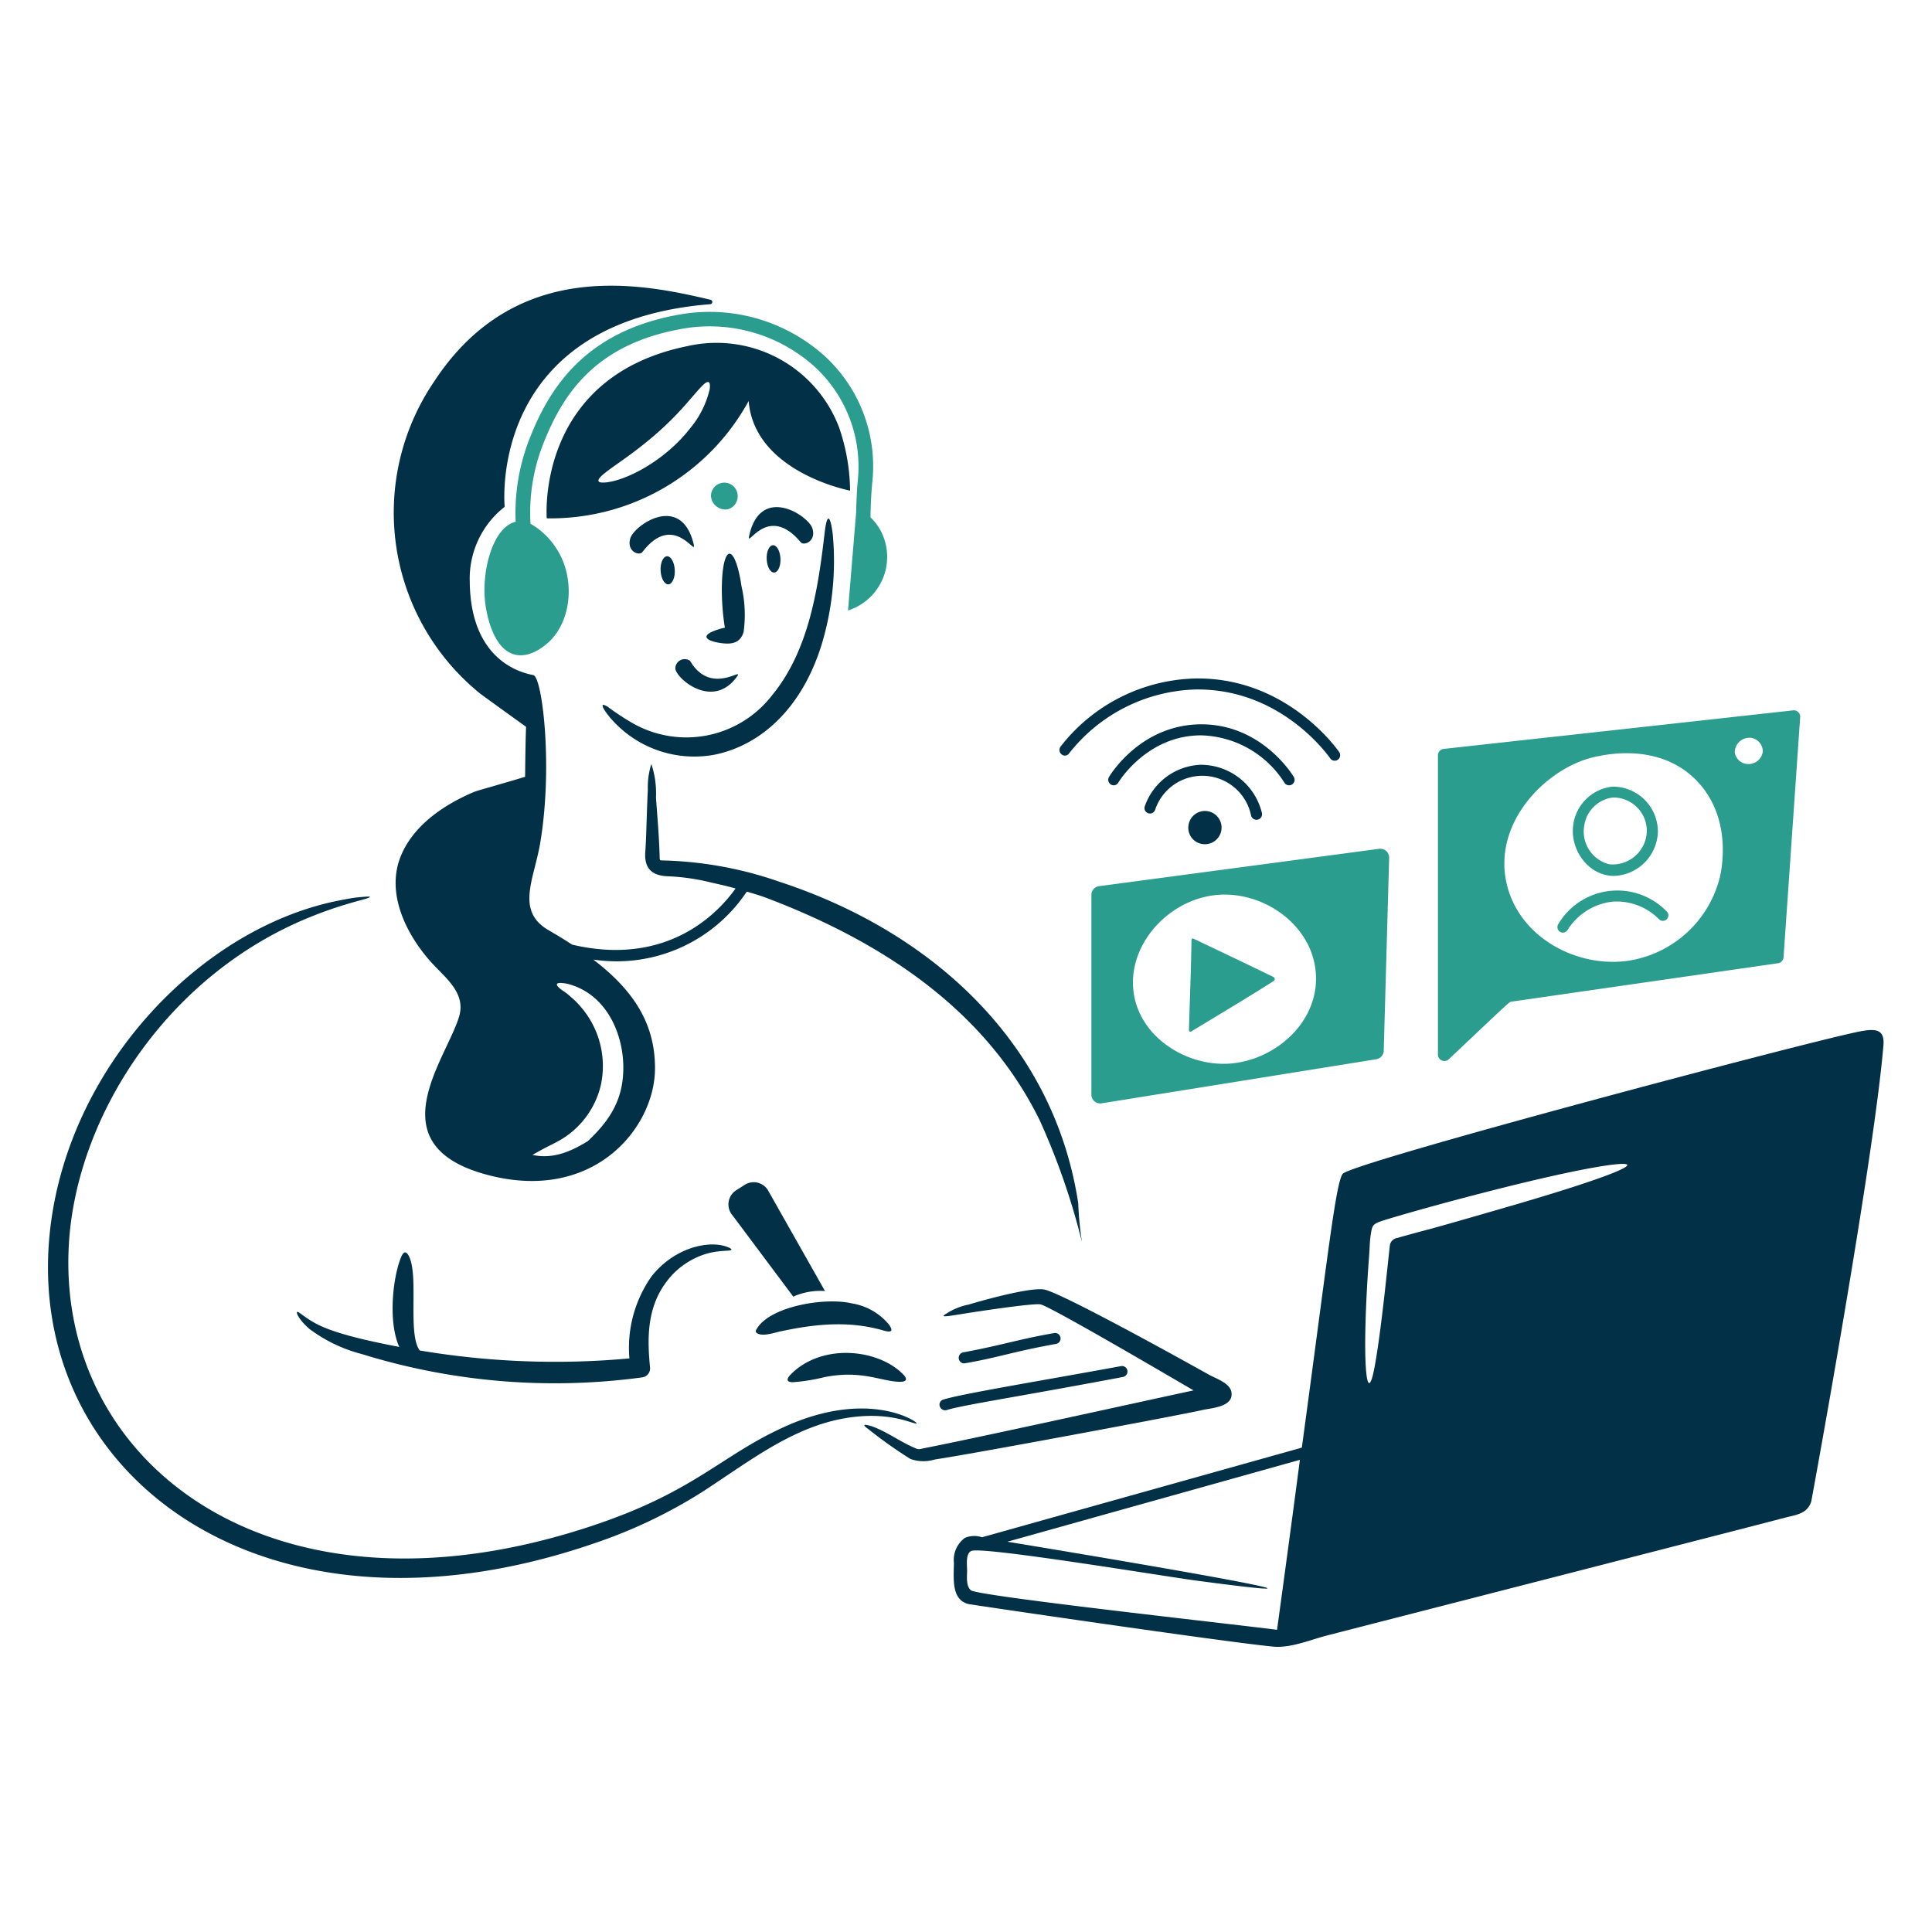 <svg viewBox="0 0 140 140" height="140" width="140" xmlns="http://www.w3.org/2000/svg"><g transform="matrix(0.7,0,0,0.7,0,0)"><path d="M142.783,87.868l-29.021,3.868a.908.908,0,0,0-.781.9v20.683a.912.912,0,0,0,1.042.9l28.459-4.57a.919.919,0,0,0,.762-.861l.561-19.982A.917.917,0,0,0,142.783,87.868ZM127.11,110.114c-4.309.212-8.957-2.666-9.72-7.135-.86-5.03,3.527-9.92,8.658-10.341,4.89-.4,9.979,3.267,10.181,8.357C136.428,106.006,131.78,109.885,127.11,110.114Z" fill="#2a9d8f"></path><path d="M167.074,90.674c-2.657,0-4.652-2.773-4.189-5.432a4.59,4.59,0,0,1,4.029-3.808,4.657,4.657,0,0,1,4.709,4.69A4.709,4.709,0,0,1,167.074,90.674Zm-.1-8.117a3.425,3.425,0,0,0-2.966,2.866,3.5,3.5,0,0,0,2.585,4.048,3.545,3.545,0,0,0,3.888-3.407A3.473,3.473,0,0,0,166.974,82.557Z" fill="#2a9d8f"></path><path d="M161.783,96.546a.574.574,0,0,1-.481-.862,7.109,7.109,0,0,1,11.243-1.323.567.567,0,1,1-.821.782,6.158,6.158,0,0,0-4.851-1.8,6.349,6.349,0,0,0-4.589,2.906A.6.6,0,0,1,161.783,96.546Z" fill="#2a9d8f"></path><path d="M123.082,106.587c.08-3.087.22-6.152.26-9.239,0-.141.1-.241.2-.181,2.766,1.323,5.563,2.642,8.317,3.989a.244.244,0,0,1,.02.38c-2.829,1.8-5.712,3.508-8.578,5.251C123.182,106.848,123.062,106.747,123.082,106.587Z" fill="#2a9d8f"></path><path d="M185.613,73.538l-36.156,3.988a.671.671,0,0,0-.6.662v30.984a.665.665,0,0,0,1.122.481c6.638-6.275,6.247-5.931,6.534-5.972l27.537-3.968a.666.666,0,0,0,.582-.622l1.723-24.872A.658.658,0,0,0,185.613,73.538Zm-7.576,17.276a11.575,11.575,0,0,1-9.58,8.658c-5.271.7-11.142-2.425-12.466-7.9-1.441-5.953,3.329-11.295,8.057-12.927.3-.1,7.092-2.4,11.544,2.124C179.438,84.683,178.178,90.233,178.037,90.814Zm2.826-11.725a1.42,1.42,0,0,1-1.283-1.2,1.519,1.519,0,0,1,1.744-1.5,1.428,1.428,0,0,1,1.162,1.4A1.488,1.488,0,0,1,180.863,79.089Z" fill="#2a9d8f"></path><path d="M91.135,54.879a5.772,5.772,0,0,0-1.022-1.323c.02-1.082.059-2.285.18-3.567a15.492,15.492,0,0,0-4.83-13.048,17.818,17.818,0,0,0-14.711-4.449C60.371,34.159,56.7,40.467,54.679,45.78a21.064,21.064,0,0,0-1.3,8.237c-2.325.521-3.562,5.027-3.147,8.4.064.52.605,4.754,3.087,5.351,1.626.391,3.185-1.024,3.467-1.283,2.454-2.257,2.775-6.74.8-9.72a7.659,7.659,0,0,0-2.666-2.546A19.4,19.4,0,0,1,56.1,46.3c2-5.232,5.332-10.775,14.891-12.326a16.213,16.213,0,0,1,13.428,4.069A14.043,14.043,0,0,1,88.79,49.828c-.1,1.162-.14,2.2-.16,3.187-.281,3.387-.562,6.774-.842,10.181A5.819,5.819,0,0,0,91.135,54.879Z" fill="#2a9d8f"></path><path d="M75.362,52.714a1.49,1.49,0,0,1-1.764-1.4,1.384,1.384,0,1,1,2.766.1A1.382,1.382,0,0,1,75.362,52.714Z" fill="#2a9d8f"></path><path d="M123.022,85.523a1.688,1.688,0,0,0,1.423,1.844,1.72,1.72,0,1,0-1.423-1.844Z" fill="#023047"></path><path d="M129.515,84.441a.577.577,0,0,0,1.123-.261,6.517,6.517,0,0,0-6.354-5.01,6.394,6.394,0,0,0-5.772,4.289.555.555,0,0,0,.341.721.56.56,0,0,0,.722-.341,5.152,5.152,0,0,1,9.94.6Z" fill="#023047"></path><path d="M132.943,80.993a.571.571,0,1,0,.982-.581c-.139-.221-3.327-5.431-9.561-5.431h-.02c-6.253.02-9.414,5.234-9.54,5.451a.573.573,0,0,0,.2.782.543.543,0,0,0,.761-.2c.021-.039,2.947-4.89,8.558-4.89h.02A10.519,10.519,0,0,1,132.943,80.993Z" fill="#023047"></path><path d="M110.676,77.987a17.256,17.256,0,0,1,13.147-6.614H124c8.417,0,13.176,6.4,13.708,7.135a.555.555,0,0,0,.461.241.572.572,0,0,0,.461-.9c-.554-.787-5.651-7.616-14.63-7.616a18.194,18.194,0,0,0-14.21,7.055.579.579,0,0,0,.1.8A.532.532,0,0,0,110.676,77.987Z" fill="#023047"></path><path d="M49.748,71.834c1.005.739,3.548,2.566,4.71,3.407-.06,1.584-.08,3.347-.1,5.171-1.724.541-4.931,1.421-5.271,1.563-3.136,1.32-6.43,3.529-7.676,6.855-1.419,3.789.7,7.977,3.227,10.782,1.462,1.624,3.623,3.166,2.886,5.632-1.311,4.387-8.537,13.145,2.625,16.294,11.144,3.144,17.657-4.69,17.657-10.963,0-4.569-2.164-8.016-6.393-11.243A16.189,16.189,0,0,0,77.306,92.3c.682.2,1.383.4,2.065.661,11.734,4.457,22.558,11.409,28.259,23.009A72.8,72.8,0,0,1,112,128.553a34.737,34.737,0,0,1-.381-3.988c-2.51-16.53-15.04-28.071-30.885-33.27A39.486,39.486,0,0,0,68.508,89.07c-.222,0-.215-.106-.221-.32-.05-2.067-.233-4.13-.38-6.173a9.546,9.546,0,0,0-.481-3.488,8.046,8.046,0,0,0-.361,2.666c-.108,1.968-.162,5.173-.261,6.353-.148,1.785.663,2.556,2.385,2.606a22.152,22.152,0,0,1,4.33.621c.857.2,1.743.381,2.625.641-1.764,2.486-7.015,8.137-16.915,5.813-.762-.5-1.562-.984-2.425-1.484-3.443-1.991-1.538-5.236-.9-8.938,1.385-8.068.2-17.519-.722-17.477-.1-.1-6.483-.684-6.553-9.7a9.42,9.42,0,0,1,3.527-7.656.162.162,0,0,0,.08-.181c-.12-1.6-.838-19.09,21.285-20.863a.232.232,0,0,0,.02-.461c-6.909-1.626-20.145-4.491-28.62,8.5A24.1,24.1,0,0,0,49.748,71.834ZM56.2,118.953c.678-.368,1.4-.685,2.064-1.1a8.972,8.972,0,0,0,3.928-5.492,9.351,9.351,0,0,0-2.144-8.217,6.99,6.99,0,0,0-.962-.942,4.544,4.544,0,0,0-.822-.641c-.96-.677-.8-.962.461-.722,4.377,1.095,6.194,5.951,5.732,9.921-.312,2.684-1.683,4.549-3.607,6.373-1.764,1.082-3.608,1.884-5.732,1.423C55.48,119.354,55.839,119.15,56.2,118.953Z" fill="#023047"></path><path d="M62.9,73.157c-.243-.136-.421-.22-.481-.18-.14.06.069.51.782,1.362a11.449,11.449,0,0,0,10.762,3.788c4.557-.914,9-4.549,11.123-11.5a29.96,29.96,0,0,0,1.123-11.3c-.26-2.067-.6-2.245-.842-.181-.666,5.752-1.623,12.186-5.432,16.815a11.213,11.213,0,0,1-14.47,2.887A26.44,26.44,0,0,1,62.9,73.157Z" fill="#023047"></path><path d="M73.578,65.461c-1.051.555-.055.97,1.143,1.122,1.043.133,1.945-.019,2.264-1.2a13.129,13.129,0,0,0-.22-4.67c-.407-2.765-1.131-4.112-1.624-3.006s-.561,4.249-.14,7.034c.02.081.02.181.04.241A6.213,6.213,0,0,0,73.578,65.461Z" fill="#023047"></path><path d="M79.37,57.925c.05.782.4,1.384.8,1.343.381-.039.671-.7.621-1.483s-.4-1.384-.8-1.343C79.611,56.481,79.32,57.144,79.37,57.925Z" fill="#023047"></path><path d="M68.387,59.108c.051.8.421,1.423.822,1.383s.692-.723.642-1.524-.421-1.423-.822-1.383S68.337,58.307,68.387,59.108Z" fill="#023047"></path><path d="M65.241,55.741c-.39,1.36.939,1.821,1.242,1.423,3.334-4.375,5.734.781,5.312-.9C70.476,51.009,65.632,54.375,65.241,55.741Z" fill="#023047"></path><path d="M82.9,56.141c.318.383,1.623-.1,1.2-1.443s-5.342-4.547-6.533.7C77.189,57.064,79.389,51.931,82.9,56.141Z" fill="#023047"></path><path d="M71.434,68.407a.969.969,0,0,0-1.523.782c.039,1.022,3.864,4.34,6.373.862C77.091,68.932,73.592,72.107,71.434,68.407Z" fill="#023047"></path><path d="M71.213,35.819C55.4,39.012,56.6,53.656,56.6,53.656a23.353,23.353,0,0,0,20.9-12.145c.6,7.395,10.5,9.279,10.5,9.279a20.6,20.6,0,0,0-1.142-6.553A13.57,13.57,0,0,0,71.213,35.819Zm2.245,4.509a9.713,9.713,0,0,1-2,3.989c-2.646,3.425-6.736,5.485-8.839,5.631-.861.061-.852-.249-.22-.8,1.231-1.075,4.4-2.849,7.7-6.313,1.2-1.263,2.084-2.406,2.665-2.967S73.59,39.488,73.458,40.328Z" fill="#023047"></path><path d="M192.567,106.767c-5,.95-52.709,13.6-53.572,14.751-.726.971-1.541,8.547-4.229,28.34l-33.109,9.279a2.516,2.516,0,0,0-1.764.06,2.821,2.821,0,0,0-1.142,2.6c-.038,1.762-.23,3.8,1.483,4.249.226.059,26.172,3.882,31.546,4.41,1.824.179,3.866-.709,5.632-1.163.11-.028,44.545-11.431,47.3-12.165,1.16-.31,2.364-.381,2.785-1.684.033-.1,6.466-35.168,7.476-47.239C195.115,106.5,194.1,106.478,192.567,106.767ZM132.2,168.717c-5.512-.7-30.962-3.491-31.686-4.089-.539-.444-.4-1.443-.4-2.044,0-.561-.2-1.963.581-2.064,2.125-.277,19.861,2.667,23.168,3.106,18.388,2.444-1.328-1.015-19.581-4.028l30.284-8.478C133.684,157.834,132.882,163.727,132.2,168.717Zm23.69-43.732c-10.593,3.065-6.292,1.778-11.369,3.2a.892.892,0,0,0-.645.758c-.281,2.478-.939,9.272-1.615,12.752-.83,4.268-1.338-1.011-.521-11.824.051-.682.049-1.369.16-2.065.184-1.153.153-1.127,2.285-1.763,5-1.493,17.538-4.838,22.707-5.472C171.219,120.046,166.265,121.984,155.891,124.985Z" fill="#023047"></path><path d="M94.883,147.352c.348,0-4.73-3.678-13.609.321-6.608,2.976-9.225,6.645-19.621,10.161-33.238,11.244-55.96-6.222-54.514-29.181.829-13.161,10.139-27.679,24.892-33.69,3.8-1.548,6.113-1.884,6.253-2.1.081-.08-.338-.059-1.322.04-.5.051-1.121.17-1.884.321C21.009,96,7.4,110,5.255,126.749c-3.276,25.542,21.758,44.876,56.218,33.029a51.647,51.647,0,0,0,11.344-5.411c5.087-3.312,9.647-6.96,15.492-7.676C92.431,146.186,94.552,147.463,94.883,147.352Z" fill="#023047"></path><path d="M85.343,142.562c3.85-.765,5.834.433,7.756.481.7.018.912-.23.421-.741-2.55-2.655-8.408-3.314-11.664-.02-.489.494-.441.818.26.8A19.039,19.039,0,0,0,85.343,142.562Z" fill="#023047"></path><path d="M78.368,138.013c.585.374,1.786-.052,2.385-.181,3.4-.727,6.992-1.177,10.7-.1.767.223,1.083.12.581-.6a6.264,6.264,0,0,0-3.848-2.205c-2.8-.66-8.393.305-9.8,2.566C78.188,137.752,78.209,137.911,78.368,138.013Z" fill="#023047"></path><path d="M41.331,139.436c-2.554-.5-6.559-1.3-8.638-2.425-1.2-.649-1.744-1.243-1.924-1.2-.141,0,.084.717,1.242,1.744a15.549,15.549,0,0,0,5.472,2.625,67.417,67.417,0,0,0,29,2.405.936.936,0,0,0,.809-1.02c-.283-2.911-.348-6.08,1.616-8.76a8.005,8.005,0,0,1,4.55-3.107c1.322-.3,2.145-.16,2.245-.32.06-.06-.077-.169-.421-.3-1.886-.72-5.44.052-7.8,3.006a12.834,12.834,0,0,0-2.325,8.538,84.291,84.291,0,0,1-21.706-.822c-1.252-1.67-.121-7.489-1.062-9.64-.281-.641-.581-.681-.842-.08C40.722,131.989,40.11,136.689,41.331,139.436Z" fill="#023047"></path><path d="M124.364,145.989c1.022-.244,3.395-.318,3.107-1.9-.167-.92-1.6-1.381-2.325-1.783-1.144-.639-15.293-8.534-17.076-8.819-1.615-.258-7.168,1.37-7.8,1.564a6.579,6.579,0,0,0-2.605,1.142c-.02.16.721.02,2.485-.261.637-.1,6.854-1.062,7.576-.9,1.12.25,15.432,8.679,15.833,8.9-4.389.942-22.944,5.031-27.839,5.973-.359.069-.541.16-.8.08-1.624-.642-2.986-1.724-4.63-2.325-.85-.259-1.122-.231-.4.28a46.832,46.832,0,0,0,4.349,3.087,4,4,0,0,0,2.526.06C101.235,150.414,122.8,146.364,124.364,145.989Z" fill="#023047"></path><path d="M85.4,133.644,79.491,123.2a1.726,1.726,0,0,0-2.405-.541l-.882.561a1.736,1.736,0,0,0-.381,2.585l6.293,8.418A7.014,7.014,0,0,1,85.4,133.644Z" fill="#023047"></path><path d="M97.288,145.589a.588.588,0,0,0,.721.38c1.5-.5,7.729-1.433,18.239-3.427a.579.579,0,0,0,.461-.661.572.572,0,0,0-.662-.461c-8.132,1.493-16.587,2.88-18.4,3.467A.54.54,0,0,0,97.288,145.589Z" fill="#023047"></path><path d="M99.933,141.119c3.241-.552,5.147-1.246,9.4-2a.57.57,0,0,0-.2-1.122c-3.8.668-5.276,1.228-9.42,2a.576.576,0,0,0,.1,1.142A.254.254,0,0,1,99.933,141.119Z" fill="#023047"></path></g></svg>